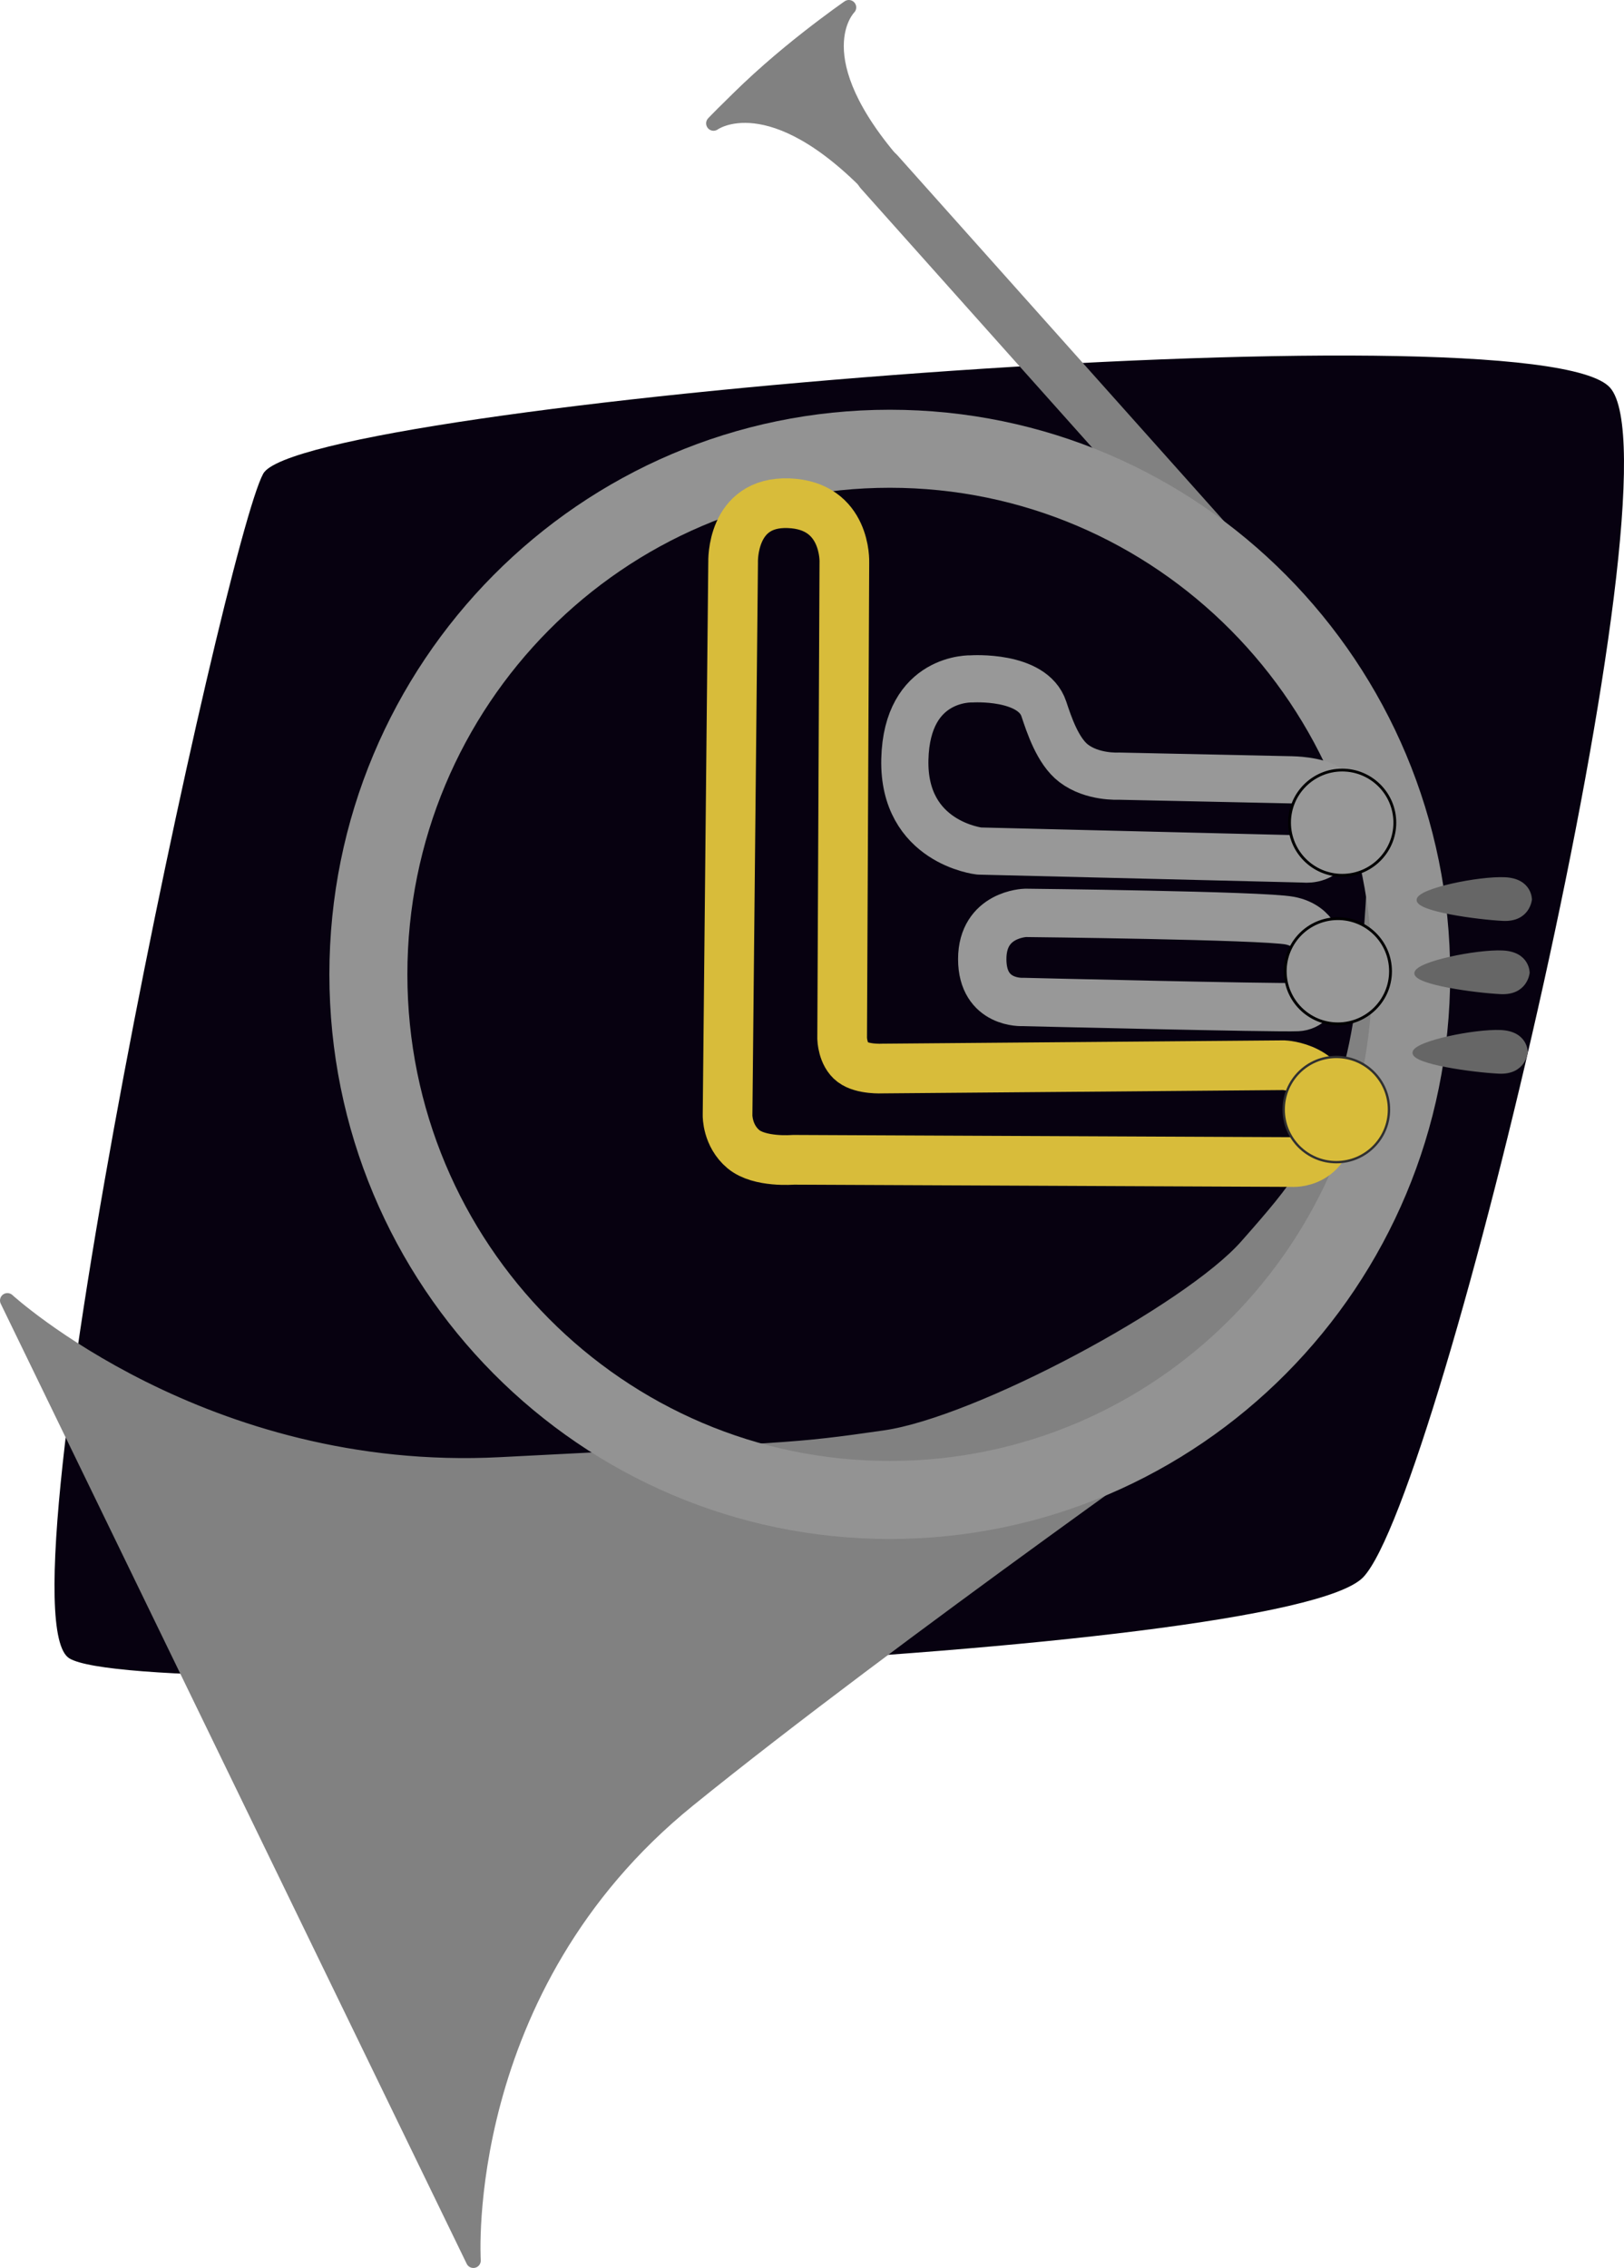 <svg xmlns="http://www.w3.org/2000/svg" xmlns:vectornator="http://vectornator.io" xmlns:xlink="http://www.w3.org/1999/xlink" stroke-miterlimit="10" style="fill-rule:nonzero;clip-rule:evenodd;stroke-linecap:round;stroke-linejoin:round;" version="1.1" xml:space="preserve" viewBox="868.11 455 899.41 1255.56">
<defs>
<filter color-interpolation-filters="sRGB" filterUnits="userSpaceOnUse" height="831.345" id="Filter" width="969.23" x="848.132" y="601.767">
<feDropShadow dx="-0.161" dy="-0.058" flood-color="#a38914" flood-opacity="1" in="SourceGraphic" result="Shadow" stdDeviation="25"/>
</filter>
<filter color-interpolation-filters="sRGB" filterUnits="userSpaceOnUse" height="1300.4" id="Filter_2" width="840.826" x="832.568" y="437.869">
<feDropShadow dx="-12.384" dy="-2.93" flood-color="#000000" flood-opacity="0.448" in="SourceGraphic" result="Shadow" stdDeviation="7.102"/>
</filter>
<filter color-interpolation-filters="sRGB" filterUnits="userSpaceOnUse" height="625.791" id="Filter_3" width="621.36" x="1050.22" y="681.515">
<feDropShadow dx="0" dy="0" flood-color="#000000" flood-opacity="0.448" in="SourceGraphic" result="Shadow" stdDeviation="0.16"/>
</filter>
</defs>
<g id="Layer-2" vectornator:layerName="Layer 2">
<path d="M1013.88 717.24C1035.17 678.498 1718.81 622.909 1759.84 669.655C1800.87 716.401 1666.15 1282.79 1623.14 1328.11C1580.13 1373.43 947.911 1398.38 906.508 1373.07C865.104 1347.76 992.585 755.982 1013.88 717.24Z" fill="#070110" fill-rule="nonzero" filter="url(#Filter)" stroke="none" vectornator:shadowAngle="3.48875" vectornator:shadowColor="#a38914" vectornator:shadowOffset="0.171233" vectornator:shadowOpacity="1" vectornator:shadowRadius="50"/>
</g>
<g id="Mouthpiece" vectornator:layerName="Mouthpiece">
<g filter="url(#Filter_2)" vectornator:shadowAngle="3.3739" vectornator:shadowColor="#000000" vectornator:shadowOffset="12.726" vectornator:shadowOpacity="0.448198" vectornator:shadowRadius="14.2033">
<g opacity="1">
<g opacity="1">
<g opacity="1">
<g opacity="1">
<path d="M1272.23 514.569C1299.79 485.627 1338.21 459.098 1338.21 459.098C1338.21 459.098 1310.65 486.431 1365.77 548.333" fill="#818181" fill-rule="nonzero" opacity="1" stroke="#818181" stroke-linecap="butt" stroke-linejoin="miter" stroke-width="8.192"/>
<path d="M1328.33 466.816C1295.21 489.723 1263.28 523.294 1263.28 523.294C1263.28 523.294 1294.75 500.196 1352.06 560.226" fill="#818181" fill-rule="nonzero" opacity="1" stroke="#818181" stroke-linecap="butt" stroke-linejoin="miter" stroke-width="8.192"/>
</g>
<path d="M1350.55 556.693L1362.45 545.776" fill="#818181" fill-rule="nonzero" opacity="1" stroke="#818181" stroke-linecap="butt" stroke-linejoin="miter" stroke-width="8.192"/>
</g>
</g>
<path d="M1347.1 545.45L1357.95 545.45L1357.95 548.903L1347.1 548.903L1347.1 545.45Z" fill="#818181" fill-rule="nonzero" opacity="1" stroke="#818181" stroke-linecap="butt" stroke-linejoin="miter" stroke-width="8.192"/>
</g>
<path d="M872.208 1174.96L1130.27 1706.47C1130.27 1706.47 1120.66 1555.68 1249.24 1451.48C1360.21 1361.54 1558.62 1222.17 1558.62 1222.17L1606.71 1165.9L1641.97 1090.67L1629.94 923.518C1629.94 923.518 1628.17 1020.08 1611.47 1060.96C1594.77 1101.83 1589.97 1109.52 1558.44 1145.13C1526.92 1180.73 1410.4 1243.42 1358.22 1250.92C1306.03 1258.42 1309.96 1257.22 1145.36 1265.78C980.753 1274.34 872.208 1174.96 872.208 1174.96Z" fill="#818181" fill-rule="nonzero" opacity="1" stroke="#818181" stroke-linecap="butt" stroke-linejoin="miter" stroke-width="8.192"/>
<path d="M1355.15 550.336L1420.53 623.548L1575.77 797.373" fill="#818181" fill-rule="nonzero" opacity="1" stroke="#818181" stroke-linecap="butt" stroke-linejoin="miter" stroke-width="27.356"/>
<path d="M1072.13 994.41C1072.13 833.708 1201.42 703.433 1360.9 703.433C1520.37 703.433 1649.66 833.708 1649.66 994.41C1649.66 1155.11 1520.37 1285.39 1360.9 1285.39C1201.42 1285.39 1072.13 1155.11 1072.13 994.41Z" fill="none" filter="url(#Filter_3)" stroke="#939393" stroke-linecap="butt" stroke-linejoin="miter" stroke-width="43.197" vectornator:shadowAngle="1.55793" vectornator:shadowColor="#000000" vectornator:shadowOffset="0" vectornator:shadowOpacity="0.448198" vectornator:shadowRadius="0.320567"/>
</g>
</g>
<g id="Valves" vectornator:layerName="Valves">
<g opacity="1">
<path d="M1605.72 1070.77C1604.69 1045.66 1579.09 1044.71 1579.09 1044.71L1356.69 1046.55C1356.69 1046.55 1345.83 1047.15 1340.29 1042.99C1334.74 1038.83 1334.51 1029.92 1334.51 1029.92L1335.74 766.238C1335.74 766.238 1336.97 734.818 1304.94 733.586C1272.9 732.354 1274.13 766.238 1274.13 766.238L1271.05 1072.43C1271.05 1072.43 1270.81 1083.64 1279.8 1091.17C1288.8 1098.7 1307.4 1097.07 1307.4 1097.07L1583.41 1098.31C1583.41 1098.31 1605.86 1100.47 1605.78 1069.93" fill="none" opacity="1" stroke="#d8bc3a" stroke-linecap="butt" stroke-linejoin="miter" stroke-width="27.514"/>
<path d="M1579.05 1069.26C1579.05 1053.17 1592.1 1040.13 1608.21 1040.13C1624.31 1040.13 1637.36 1053.17 1637.36 1069.26C1637.36 1085.34 1624.31 1098.38 1608.21 1098.38C1592.1 1098.38 1579.05 1085.34 1579.05 1069.26Z" fill="#d8bc3a" fill-rule="nonzero" opacity="1" stroke="#303030" stroke-linecap="butt" stroke-linejoin="miter" stroke-width="1.303"/>
</g>
<g opacity="1">
<path d="M1598.61 980.346C1598.61 980.346 1597.5 967.575 1582.41 964.665C1567.32 961.755 1436.08 960.369 1436.08 960.369C1436.08 960.369 1412.11 960.916 1412.1 985.961C1412.09 1011.01 1434.57 1009.69 1434.57 1009.69C1434.57 1009.69 1574.35 1013.08 1586.66 1012.52C1598.96 1011.96 1600.65 993.037 1600.65 993.037" fill="none" opacity="1" stroke="#989898" stroke-linecap="butt" stroke-linejoin="miter" stroke-width="26.768"/>
<path d="M1579.9 992.687C1579.9 976.601 1592.95 963.561 1609.05 963.561C1625.15 963.561 1638.21 976.601 1638.21 992.687C1638.21 1008.77 1625.15 1021.81 1609.05 1021.81C1592.95 1021.81 1579.9 1008.77 1579.9 992.687Z" fill="#989898" fill-rule="nonzero" opacity="1" stroke="#000000" stroke-linecap="butt" stroke-linejoin="miter" stroke-width="1.56"/>
</g>
<g opacity="1">
<path d="M1609.3 910.689C1605.38 913.942 1611.26 912.466 1604.09 924.179C1599.41 931.82 1590.22 930.533 1590.22 930.533L1410.42 926.141C1410.42 926.141 1368.16 921.436 1369.24 875.384C1370.32 829.333 1406.24 830.838 1406.24 830.838C1406.24 830.838 1439.92 828.591 1446.2 847.43C1449.09 856.089 1453.91 870.882 1462.77 877.612C1473.17 885.525 1487.56 884.673 1487.56 884.673L1583.51 886.72C1583.51 886.72 1597.27 886.845 1603.93 891.395C1610.59 895.945 1610.14 904.92 1610.14 904.92" fill="none" opacity="1" stroke="#989898" stroke-linecap="butt" stroke-linejoin="miter" stroke-width="26.124"/>
<path d="M1582.29 910.436C1582.29 894.35 1595.34 881.31 1611.44 881.31C1627.54 881.31 1640.6 894.35 1640.6 910.436C1640.6 926.523 1627.54 939.563 1611.44 939.563C1595.34 939.563 1582.29 926.523 1582.29 910.436Z" fill="#989898" fill-rule="nonzero" opacity="1" stroke="#000000" stroke-linecap="butt" stroke-linejoin="miter" stroke-width="1.56"/>
</g>
<path d="M1651.16 1037.76C1650.86 1043.41 1683.96 1047.9 1698.18 1048.61C1712.41 1049.32 1713.47 1037.55 1713.47 1037.55C1713.47 1037.55 1713.59 1026.71 1699.36 1026.01C1685.13 1025.3 1651.45 1032.11 1651.16 1037.76Z" fill="#666666" fill-rule="nonzero" opacity="1" stroke="#666666" stroke-linecap="butt" stroke-linejoin="miter" stroke-width="1.56"/>
<path d="M1652.18 993.727C1651.88 999.378 1684.97 1003.87 1699.2 1004.58C1713.43 1005.29 1714.49 993.517 1714.49 993.517C1714.49 993.517 1714.61 982.681 1700.38 981.974C1686.15 981.267 1652.47 988.075 1652.18 993.727Z" fill="#666666" fill-rule="nonzero" opacity="1" stroke="#666666" stroke-linecap="butt" stroke-linejoin="miter" stroke-width="1.56"/>
<path d="M1653.44 953.178C1653.14 958.829 1686.23 963.324 1700.46 964.031C1714.69 964.738 1715.75 952.968 1715.75 952.968C1715.75 952.968 1715.87 942.133 1701.64 941.426C1687.41 940.719 1653.73 947.527 1653.44 953.178Z" fill="#666666" fill-rule="nonzero" opacity="1" stroke="#666666" stroke-linecap="butt" stroke-linejoin="miter" stroke-width="1.56"/>
</g>
</svg>